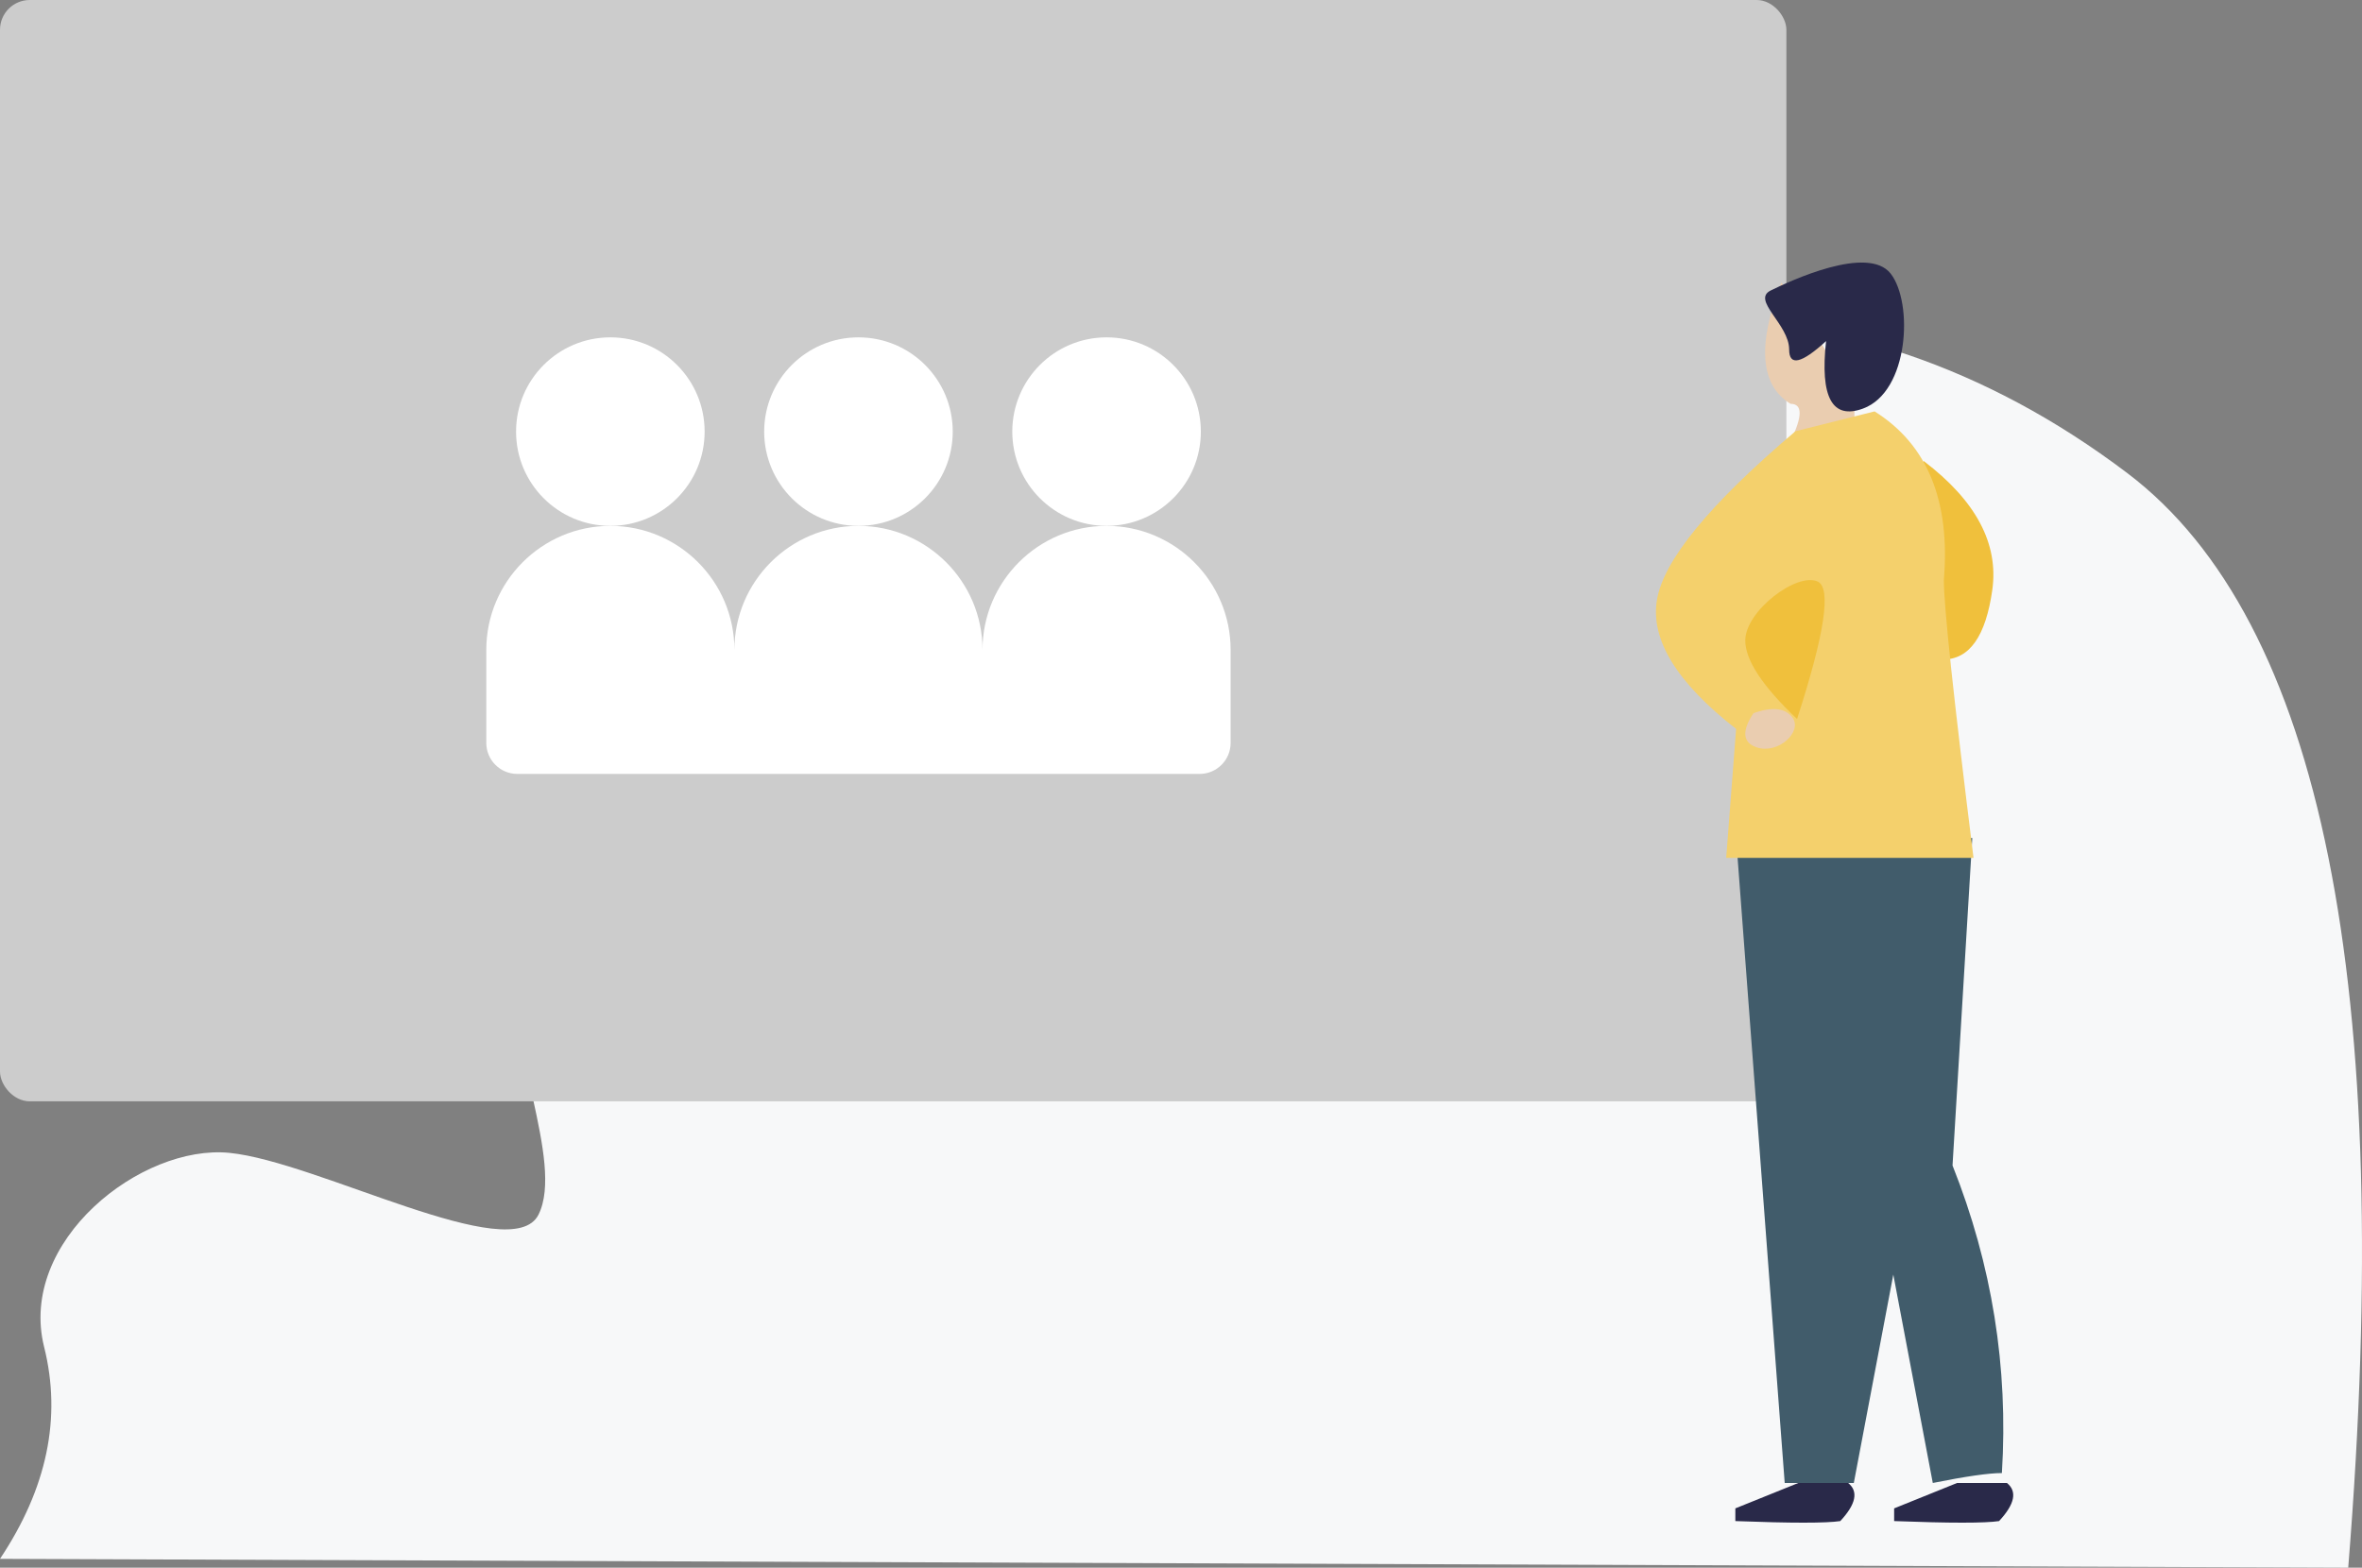 <?xml version="1.0" encoding="UTF-8"?>
<svg viewBox="0 0 238 158" version="1.1" xmlns="http://www.w3.org/2000/svg" xmlns:xlink="http://www.w3.org/1999/xlink">
    <rect x="0" y="0" width="238" height="158" fill="#808080" stroke="none"/>
    <title>Empty Member</title>
    <g id="Member-page" stroke="none" stroke-width="1" fill="none" fill-rule="evenodd">
        <g id="Group-32">
            <path d="M0,157.11 C4.744,149.994 6.227,142.878 4.448,135.762 C1.779,125.088 14.232,115.303 23.127,116.193 C32.023,117.082 51.592,127.756 54.261,122.419 C56.929,117.082 50.702,104.629 52.481,98.402 C54.261,92.175 61.377,72.606 83.615,75.275 C94.289,77.054 96.068,88.617 106.742,85.949 C117.416,83.28 120.974,48.589 137.875,39.694 C154.776,30.799 185.02,25.461 214.374,47.699 C233.943,62.525 241.356,99.292 236.611,158 L0,157.11 Z" id="Path-2-Copy-5" fill="#F7F8F9"></path>
            <rect id="Rectangle-Copy-30" fill="#CCCCCC" x="0" y="0" width="180" height="111" rx="3"></rect>
            <g id="Group-6-Copy" transform="translate(166, 26)">
                <path d="M13.831,123.463 L8.857,57.463 L32.731,58.463 L30.741,91.463 C34.72,101.463 36.378,111.796 35.715,122.463 C34.389,122.463 32.068,122.796 28.752,123.463 L24.773,102.463 L20.794,123.463 L13.831,123.463 Z" id="Path-12" fill="#415C6B"></path>
                <path d="M27.833,20.463 C33.101,24.463 35.406,28.796 34.747,33.463 C34.089,38.129 32.443,40.463 29.808,40.463 L25.857,23.463 L27.833,20.463 Z" id="Path-14" fill="#F0C03C"></path>
                <path d="M13.494,2.463 C11.039,8.737 11.346,12.816 14.414,14.698 C15.641,14.698 15.641,15.953 14.414,18.463 C17.482,18.463 19.63,17.835 20.857,16.58 C20.857,15.325 20.857,14.384 20.857,13.757 L13.494,2.463 Z" id="Path-17" fill="#EACDB0"></path>
                <path d="M8.932,47.463 C2.951,42.796 0.292,38.463 0.957,34.463 C1.621,30.463 6.274,24.796 14.913,17.463 L22.888,15.463 C28.205,18.796 30.531,24.463 29.866,32.463 C29.866,35.129 30.863,44.463 32.857,60.463 L7.935,60.463 L8.932,47.463 Z" id="Path-13" fill="#F4D06C"></path>
                <path d="M15.075,46.463 C11.596,43.166 9.857,40.529 9.857,38.551 C9.857,35.584 15.075,31.629 17.161,32.617 C18.553,33.277 17.857,37.892 15.075,46.463 Z" id="Path-15" fill="#F0C03C"></path>
                <path d="M14.597,46.297 C13.878,45.347 12.573,45.208 10.681,45.881 C9.476,47.705 9.593,48.855 11.03,49.33 C13.187,50.042 15.675,47.722 14.597,46.297 Z" id="Path-16" fill="#EACDB0"></path>
                <path d="M8.857,126.023 L15.201,123.463 L20.223,123.463 C21.28,124.316 21.016,125.596 19.43,127.303 C18.02,127.516 14.496,127.516 8.857,127.303 L8.857,126.023 Z" id="Path-8-Copy" fill="#292949"></path>
                <path d="M24.857,126.023 L31.201,123.463 L36.223,123.463 C37.28,124.316 37.016,125.596 35.43,127.303 C34.02,127.516 30.496,127.516 24.857,127.303 L24.857,126.023 Z" id="Path-8-Copy-2" fill="#292949"></path>
                <path d="M12.42,3.277 C10.452,4.246 14.279,6.678 14.279,9.228 C14.279,10.928 15.519,10.645 17.999,8.378 C17.379,14.046 18.619,16.313 21.718,15.179 C26.368,13.479 26.796,4.505 24.508,1.577 C22.22,-1.352 14.388,2.308 12.42,3.277 Z" id="Path-18" fill="#292949"></path>
            </g>
            <g id="Group-24" transform="translate(49, 34)" fill="#FFFFFF" fill-rule="nonzero">
                <path d="M3.125,44 L71.875,44 C73.601,44 75,42.601 75,40.875 L75,31.5 C75,24.608 69.392,19 62.5,19 C55.608,19 50,24.608 50,31.5 C50,24.608 44.392,19 37.5,19 C30.608,19 25,24.608 25,31.5 C25,24.608 19.392,19 12.5,19 C5.607,19 0,24.608 0,31.5 L0,40.875 C0,42.601 1.399,44 3.125,44 Z" id="Path"></path>
                <circle id="Oval" cx="12.5" cy="9.5" r="9.5"></circle>
                <circle id="Oval" cx="37.5" cy="9.5" r="9.5"></circle>
                <circle id="Oval" cx="62.5" cy="9.5" r="9.5"></circle>
            </g>
        </g>
    </g>
</svg>
